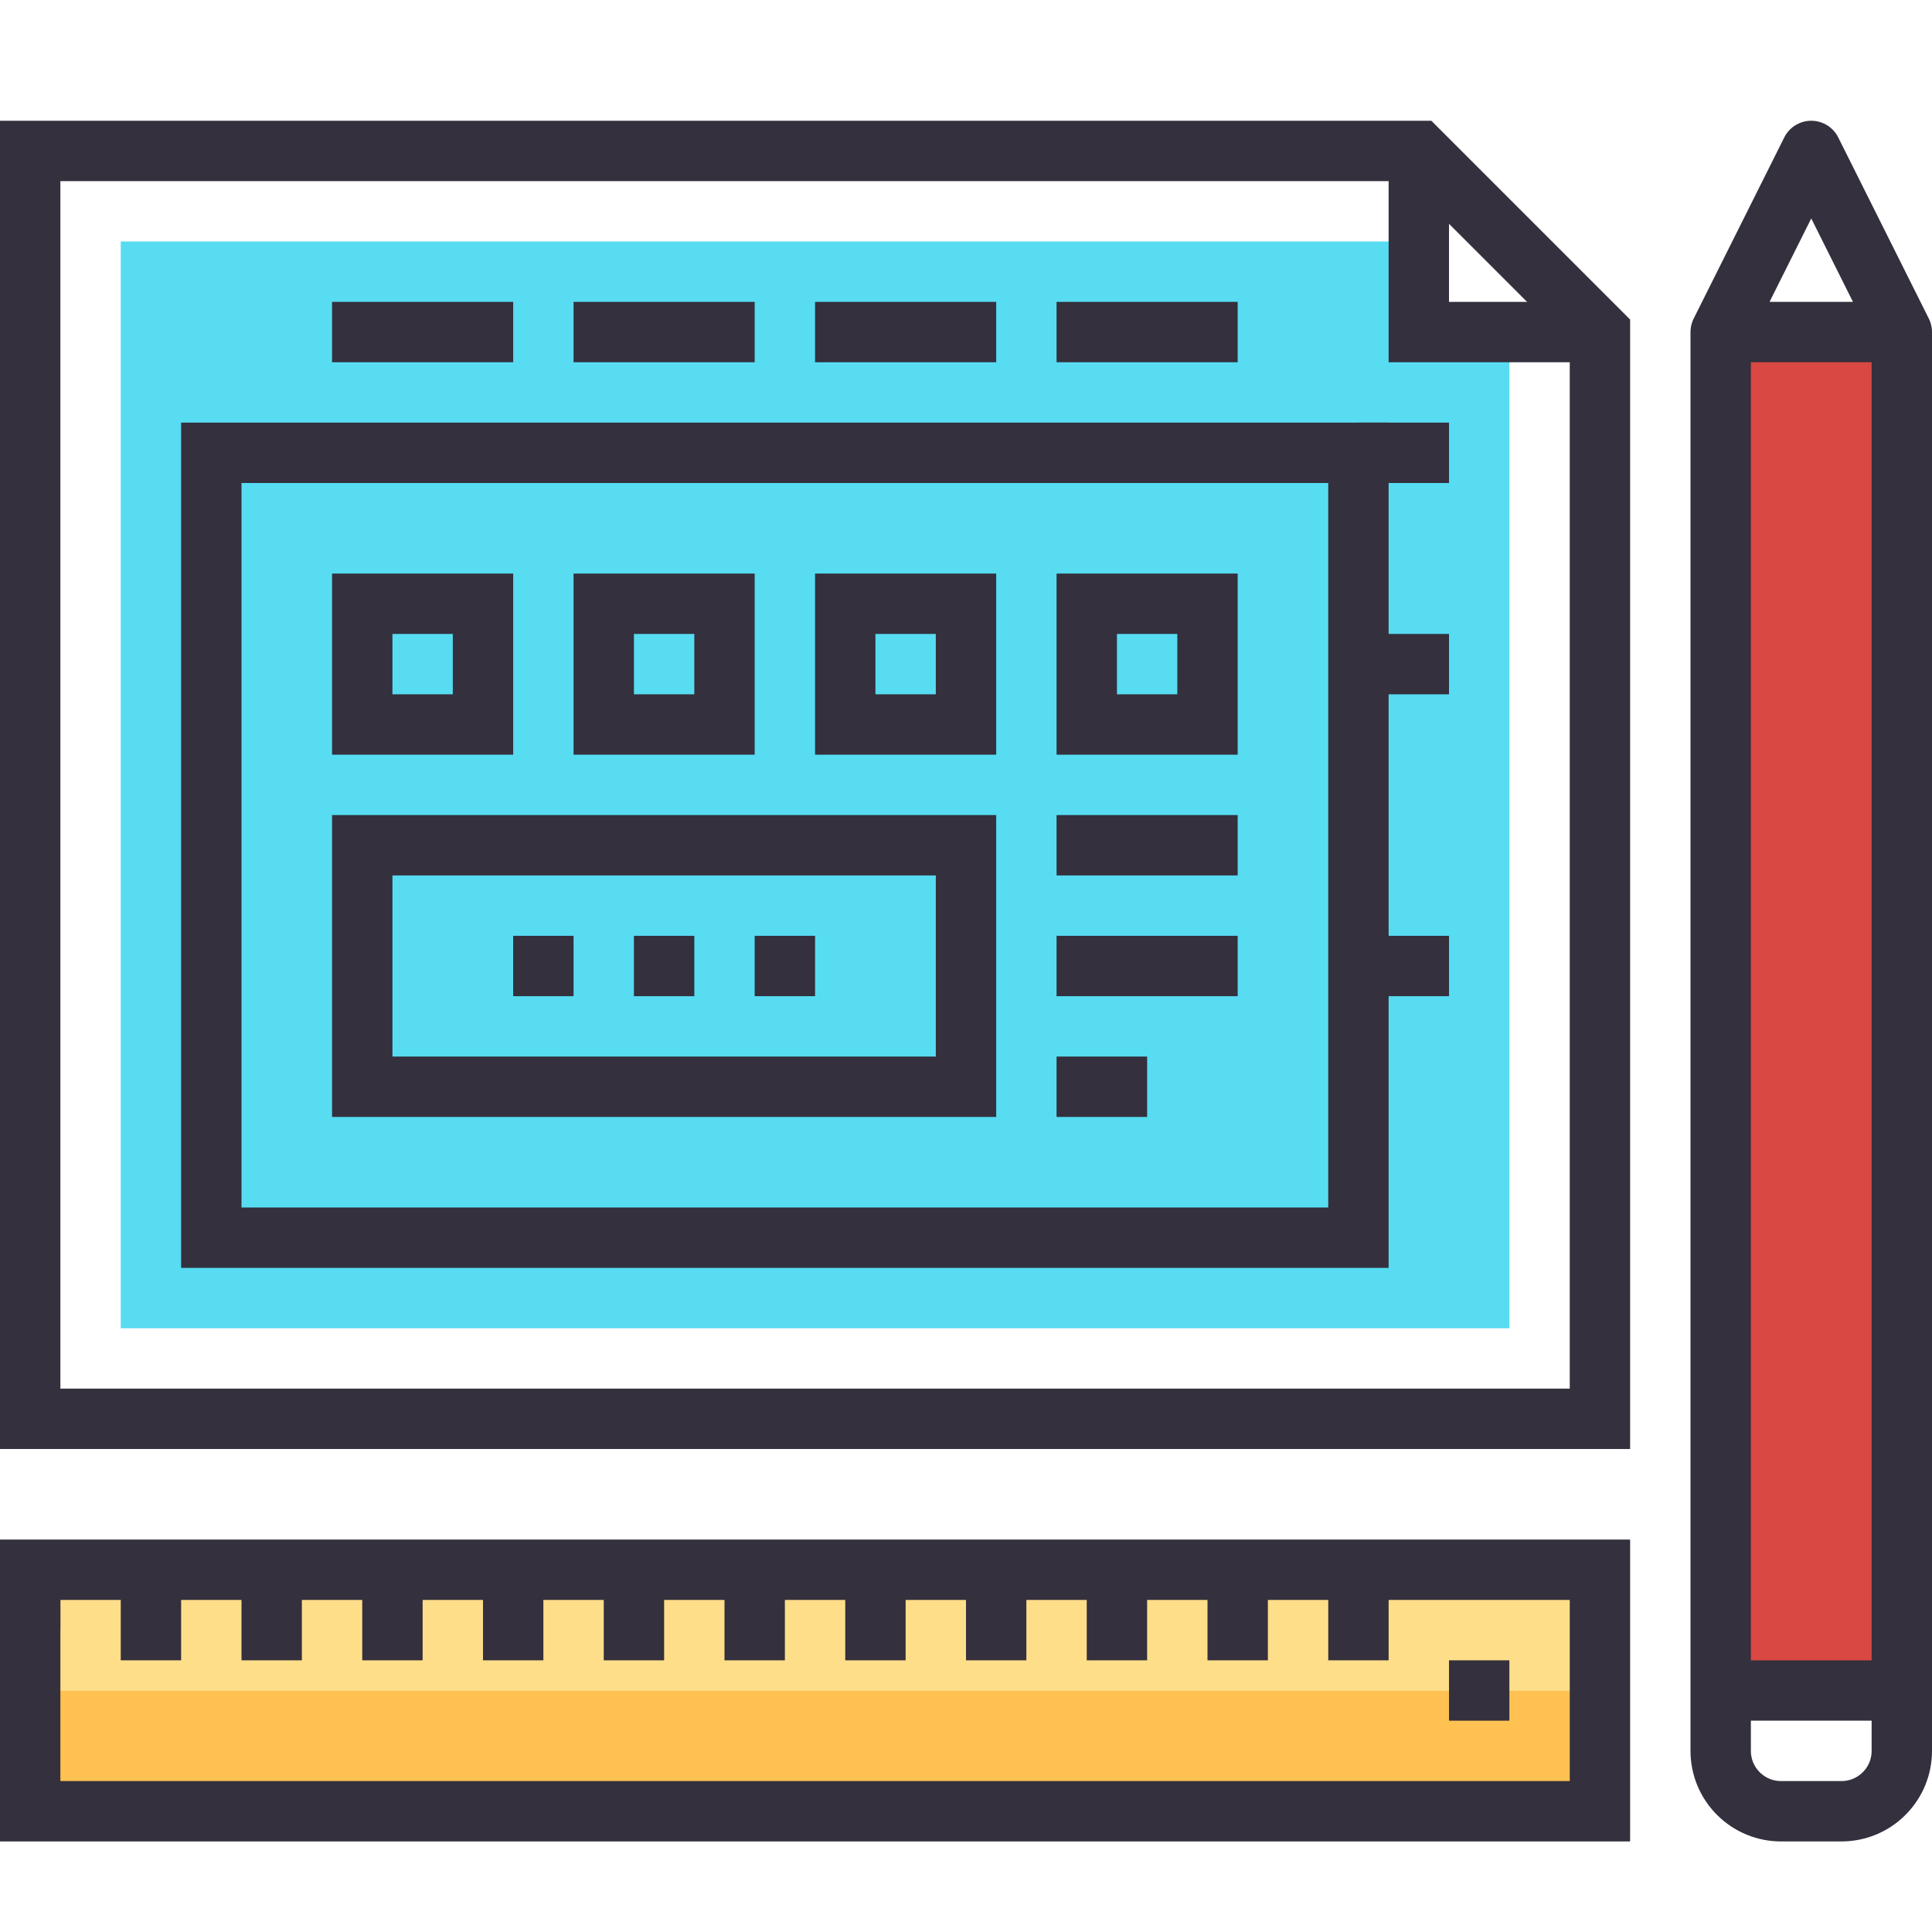 <?xml version="1.0" encoding="utf-8"?>
<!-- Generator: Adobe Illustrator 16.0.0, SVG Export Plug-In . SVG Version: 6.00 Build 0)  -->
<!DOCTYPE svg PUBLIC "-//W3C//DTD SVG 1.1//EN" "http://www.w3.org/Graphics/SVG/1.1/DTD/svg11.dtd">
<svg version="1.1" id="Layer_1" xmlns="http://www.w3.org/2000/svg" xmlns:xlink="http://www.w3.org/1999/xlink" x="0px" y="0px"
	 width="64px" height="64px" viewBox="0 0 64 64" enable-background="new 0 0 64 64" xml:space="preserve">
<g>
	<g>
		<rect x="1" y="52" fill="#FFDE8A" width="52" height="4"/>
		<rect x="1" y="56" fill="#FFC252" width="52" height="4"/>
		<g>
			<rect x="1" y="52" fill="none" stroke="#34303D" stroke-width="2" stroke-miterlimit="10" width="52" height="8"/>
		</g>
		<g>
			<line fill="none" stroke="#34303D" stroke-width="2" stroke-miterlimit="10" x1="1" y1="52" x2="1" y2="54"/>
			<line fill="none" stroke="#34303D" stroke-width="2" stroke-miterlimit="10" x1="5" y1="52" x2="5" y2="55"/>
			<line fill="none" stroke="#34303D" stroke-width="2" stroke-miterlimit="10" x1="9" y1="52" x2="9" y2="55"/>
			<line fill="none" stroke="#34303D" stroke-width="2" stroke-miterlimit="10" x1="13" y1="52" x2="13" y2="55"/>
			<line fill="none" stroke="#34303D" stroke-width="2" stroke-miterlimit="10" x1="17" y1="52" x2="17" y2="55"/>
			<line fill="none" stroke="#34303D" stroke-width="2" stroke-miterlimit="10" x1="21" y1="52" x2="21" y2="55"/>
			<line fill="none" stroke="#34303D" stroke-width="2" stroke-miterlimit="10" x1="25" y1="52" x2="25" y2="55"/>
			<line fill="none" stroke="#34303D" stroke-width="2" stroke-miterlimit="10" x1="29" y1="52" x2="29" y2="55"/>
			<line fill="none" stroke="#34303D" stroke-width="2" stroke-miterlimit="10" x1="33" y1="52" x2="33" y2="55"/>
			<line fill="none" stroke="#34303D" stroke-width="2" stroke-miterlimit="10" x1="37" y1="52" x2="37" y2="55"/>
			<line fill="none" stroke="#34303D" stroke-width="2" stroke-miterlimit="10" x1="41" y1="52" x2="41" y2="55"/>
			<line fill="none" stroke="#34303D" stroke-width="2" stroke-miterlimit="10" x1="45" y1="52" x2="45" y2="55"/>
			<line fill="none" stroke="#34303D" stroke-width="2" stroke-miterlimit="10" x1="49" y1="55" x2="49" y2="57"/>
		</g>
	</g>
	<g>
		<rect x="57" y="11" fill="#DA4843" width="6" height="45"/>
		<path fill="none" stroke="#34303D" stroke-width="2" stroke-linejoin="round" stroke-miterlimit="10" d="M63,11l-3-6l-3,6v47
			c0,0.512,0.195,1.023,0.586,1.414S58.488,60,59,60h2c0.512,0,1.023-0.195,1.414-0.586S63,58.512,63,58V11z"/>

			<line fill="none" stroke="#34303D" stroke-width="2" stroke-linejoin="round" stroke-miterlimit="10" x1="57" y1="56" x2="63" y2="56"/>

			<line fill="none" stroke="#34303D" stroke-width="2" stroke-linejoin="round" stroke-miterlimit="10" x1="57" y1="11" x2="63" y2="11"/>
	</g>
	<g>
		<polygon fill="#57DCF2" points="47,11 47,8 4,8 4,44 50,44 50,11 		"/>
		<g>
			<polygon fill="none" stroke="#34303D" stroke-width="2" stroke-miterlimit="10" points="53,11 53,47 1,47 1,5 47,5 			"/>
			<polyline fill="none" stroke="#34303D" stroke-width="2" stroke-miterlimit="10" points="53,11 47,11 47,5 			"/>
		</g>
		<g>
			<rect x="7" y="15" fill="none" stroke="#34303D" stroke-width="2" stroke-miterlimit="10" width="38" height="26"/>
			<line fill="none" stroke="#34303D" stroke-width="2" stroke-miterlimit="10" x1="45" y1="15" x2="48" y2="15"/>
			<line fill="none" stroke="#34303D" stroke-width="2" stroke-miterlimit="10" x1="45" y1="22" x2="48" y2="22"/>
			<line fill="none" stroke="#34303D" stroke-width="2" stroke-miterlimit="10" x1="45" y1="32" x2="48" y2="32"/>
			<g>
				<rect x="12" y="20" fill="none" stroke="#34303D" stroke-width="2" stroke-miterlimit="10" width="4" height="4"/>
				<rect x="20" y="20" fill="none" stroke="#34303D" stroke-width="2" stroke-miterlimit="10" width="4" height="4"/>
				<rect x="28" y="20" fill="none" stroke="#34303D" stroke-width="2" stroke-miterlimit="10" width="4" height="4"/>
				<rect x="36" y="20" fill="none" stroke="#34303D" stroke-width="2" stroke-miterlimit="10" width="4" height="4"/>
			</g>
			<rect x="12" y="28" fill="none" stroke="#34303D" stroke-width="2" stroke-miterlimit="10" width="20" height="8"/>
			<g>
				<line fill="none" stroke="#34303D" stroke-width="2" stroke-miterlimit="10" x1="11" y1="11" x2="17" y2="11"/>
				<line fill="none" stroke="#34303D" stroke-width="2" stroke-miterlimit="10" x1="19" y1="11" x2="25" y2="11"/>
				<line fill="none" stroke="#34303D" stroke-width="2" stroke-miterlimit="10" x1="27" y1="11" x2="33" y2="11"/>
				<line fill="none" stroke="#34303D" stroke-width="2" stroke-miterlimit="10" x1="35" y1="11" x2="41" y2="11"/>
			</g>
			<g>
				<line fill="none" stroke="#34303D" stroke-width="2" stroke-miterlimit="10" x1="35" y1="28" x2="41" y2="28"/>
				<line fill="none" stroke="#34303D" stroke-width="2" stroke-miterlimit="10" x1="35" y1="32" x2="41" y2="32"/>
				<line fill="none" stroke="#34303D" stroke-width="2" stroke-miterlimit="10" x1="35" y1="36" x2="38" y2="36"/>
			</g>
			<g>
				<line fill="none" stroke="#34303D" stroke-width="2" stroke-miterlimit="10" x1="17" y1="32" x2="19" y2="32"/>
				<line fill="none" stroke="#34303D" stroke-width="2" stroke-miterlimit="10" x1="21" y1="32" x2="23" y2="32"/>
				<line fill="none" stroke="#34303D" stroke-width="2" stroke-miterlimit="10" x1="25" y1="32" x2="27" y2="32"/>
			</g>
		</g>
	</g>
</g>
</svg>
